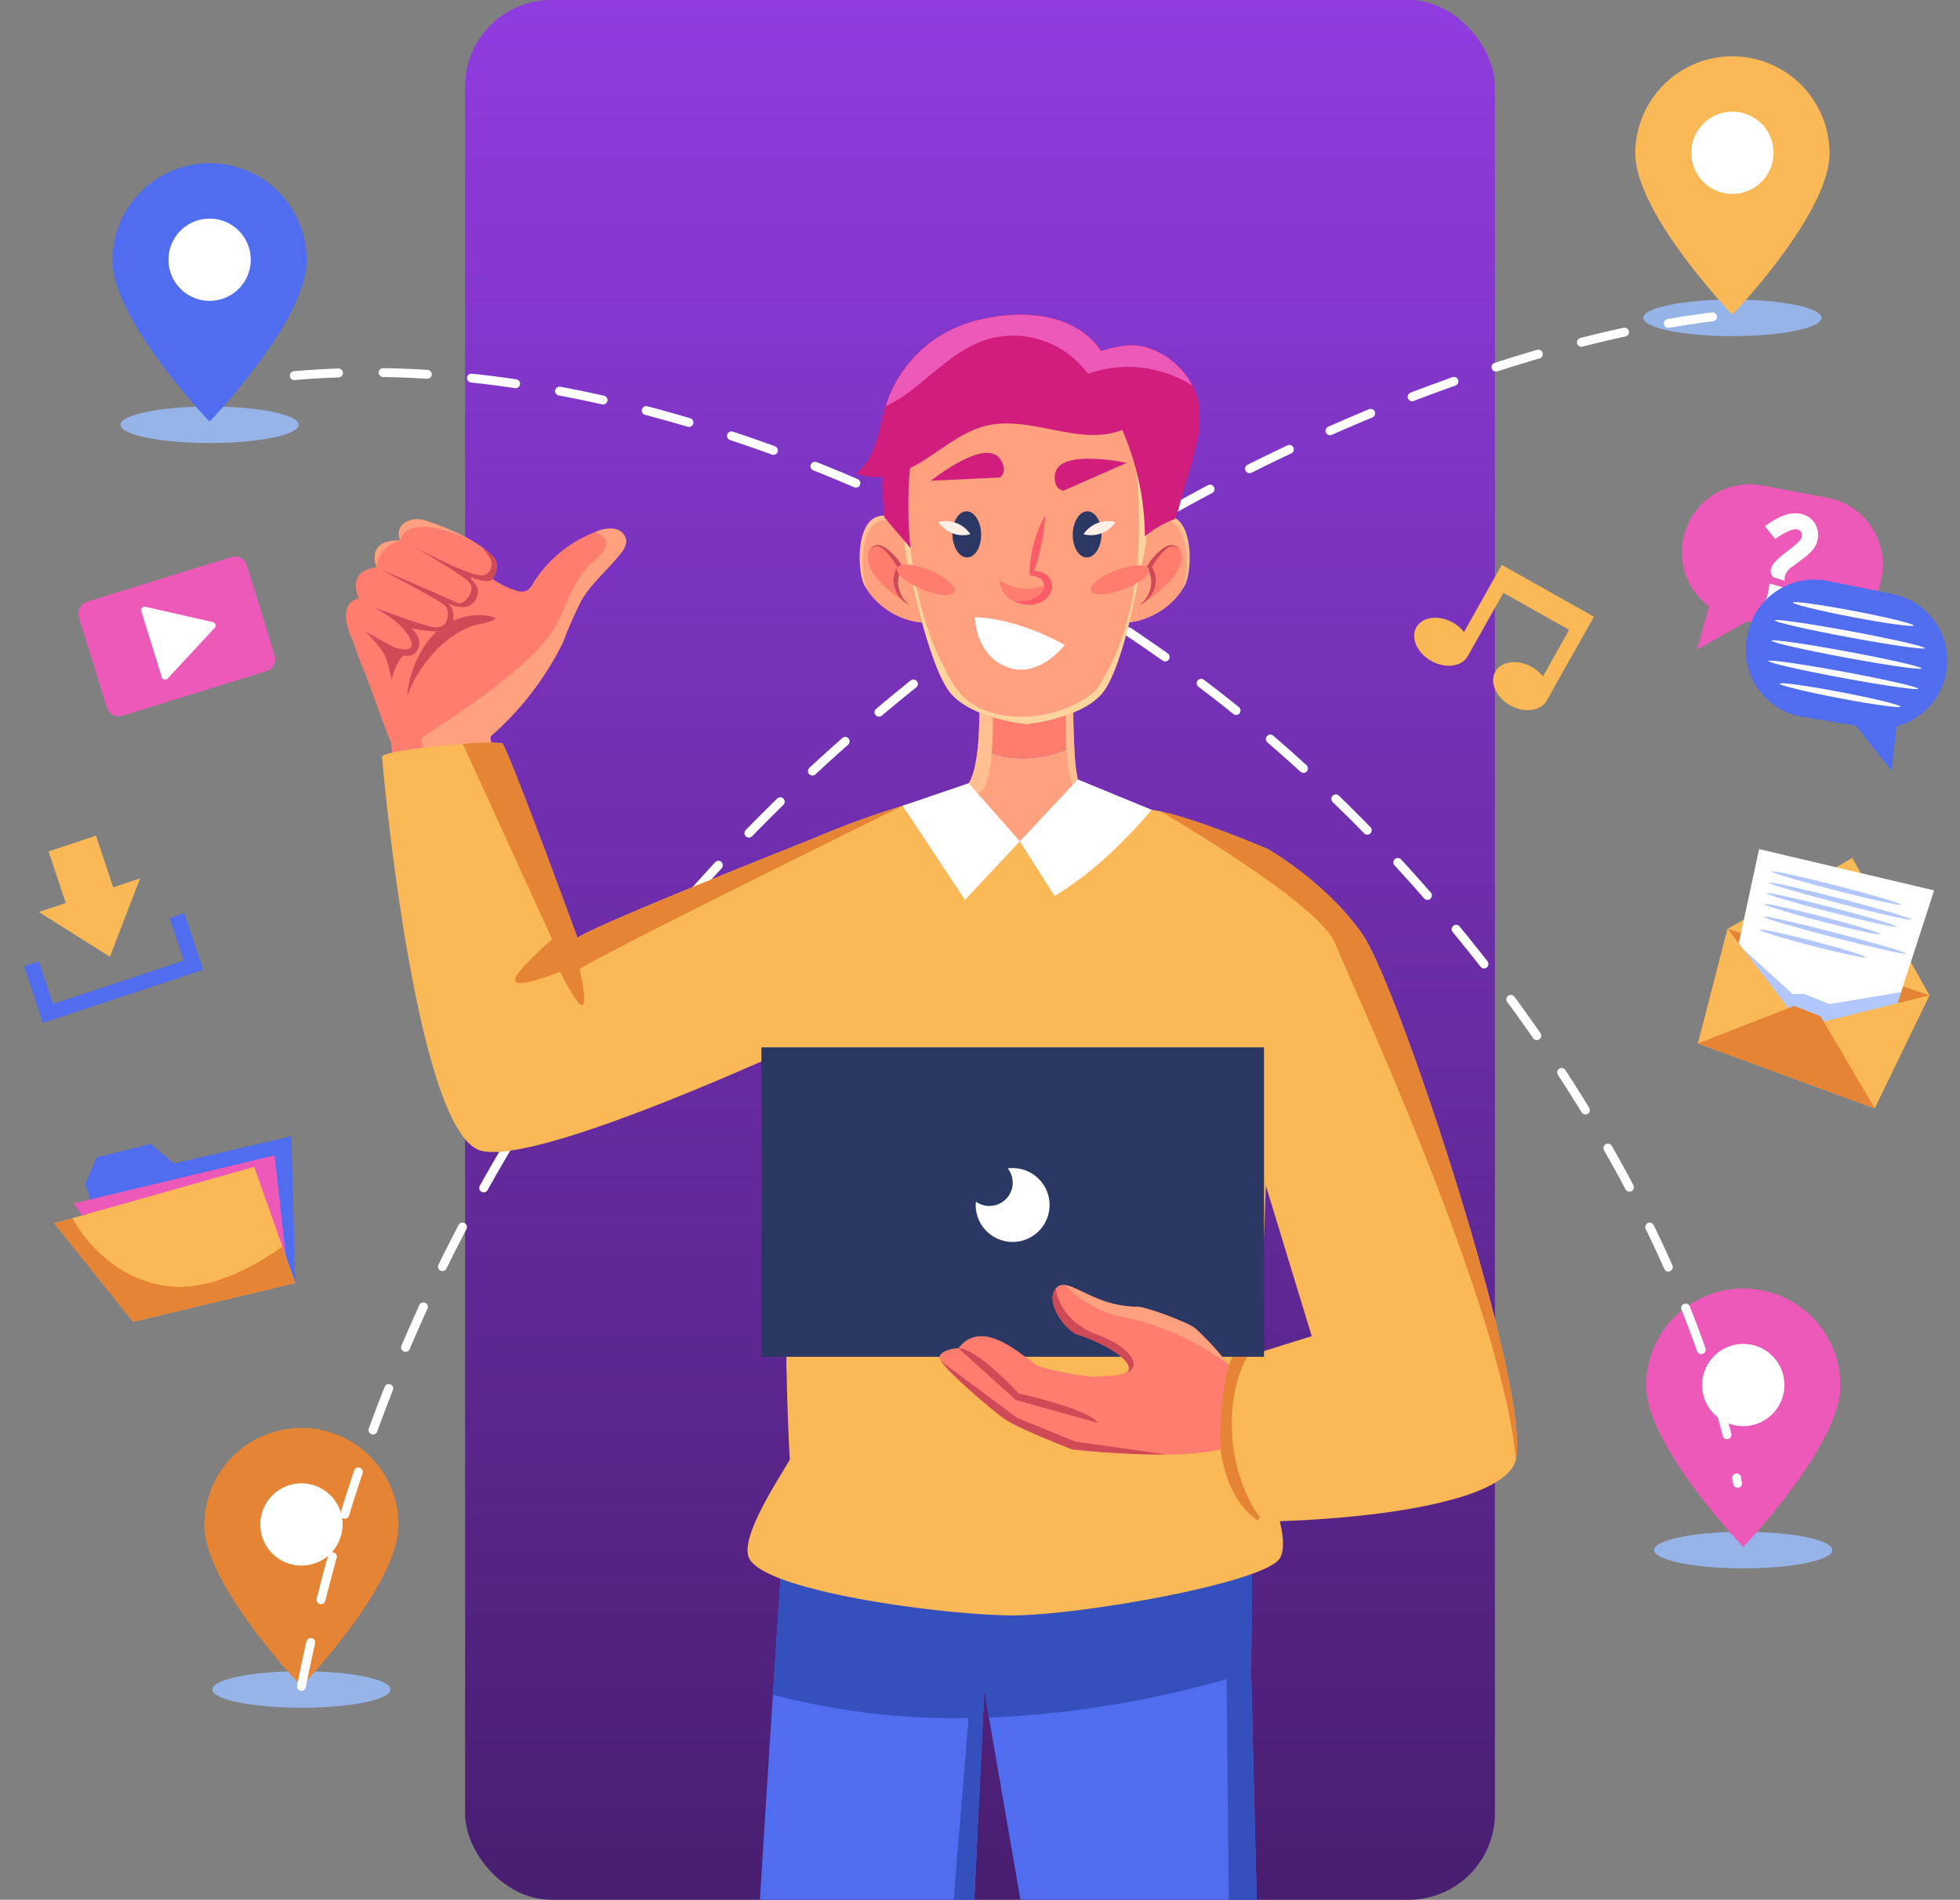 <svg xmlns="http://www.w3.org/2000/svg" xmlns:xlink="http://www.w3.org/1999/xlink" width="295" height="286" viewBox="0 0 295 286">
  <rect x="0" y="0" width="295" height="286" fill="#808080" stroke="none"/>
  <defs>
    <clipPath id="clip-path">
      <rect id="Rectángulo_424329" data-name="Rectángulo 424329" width="295" height="286" transform="translate(-1402 3783)" fill="#fff" stroke="#707070" stroke-width="1"/>
    </clipPath>
    <linearGradient id="linear-gradient" x1="0.5" x2="0.5" y2="1" gradientUnits="objectBoundingBox">
      <stop offset="0" stop-color="#903cdf"/>
      <stop offset="1" stop-color="#481e70"/>
    </linearGradient>
    <clipPath id="clip-path-2">
      <rect id="Rectángulo_424338" data-name="Rectángulo 424338" width="334.363" height="334.363" fill="none"/>
    </clipPath>
  </defs>
  <g id="Enmascarar_grupo_1211603" data-name="Enmascarar grupo 1211603" transform="translate(1402 -3783)" clip-path="url(#clip-path)">
    <rect id="Rectángulo_422735" data-name="Rectángulo 422735" width="155" height="286" rx="13" transform="translate(-1332 3783)" fill="url(#linear-gradient)"/>
    <g id="Grupo_1230899" data-name="Grupo 1230899" transform="translate(766.796 677.296)">
      <path id="Trazado_1064856" data-name="Trazado 1064856" d="M425.4,141.016c0,1.519-6,2.751-13.412,2.751s-13.411-1.232-13.411-2.751,6-2.751,13.411-2.751S425.4,139.5,425.4,141.016" transform="translate(-2320.038 3012.538)" fill="#97b4e8"/>
      <path id="Trazado_1064857" data-name="Trazado 1064857" d="M411.391,83.5a14.615,14.615,0,0,0-14.616,14.615c0,9.071,14.616,24.287,14.616,24.287s14.615-15.217,14.615-24.287A14.615,14.615,0,0,0,411.391,83.5" transform="translate(-2319.441 3030.681)" fill="#fab856"/>
      <path id="Trazado_1064858" data-name="Trazado 1064858" d="M421.754,102.157a6.19,6.19,0,1,1-6.19-6.19,6.19,6.19,0,0,1,6.19,6.19" transform="translate(-2323.615 3026.55)" fill="#fff"/>
      <path id="Trazado_1064859" data-name="Trazado 1064859" d="M103.33,449.8c0,1.519-6,2.751-13.412,2.751s-13.411-1.232-13.411-2.751,6-2.751,13.411-2.751,13.412,1.232,13.412,2.751" transform="translate(-2213.345 2910.244)" fill="#97b4e8"/>
      <path id="Trazado_1064860" data-name="Trazado 1064860" d="M89.323,392.285A14.615,14.615,0,0,0,74.707,406.9c0,9.07,14.616,24.287,14.616,24.287s14.615-15.217,14.615-24.287a14.615,14.615,0,0,0-14.615-14.616" transform="translate(-2212.749 2928.387)" fill="#e58435"/>
      <path id="Trazado_1064861" data-name="Trazado 1064861" d="M99.686,410.946a6.19,6.19,0,1,1-6.19-6.19,6.19,6.19,0,0,1,6.19,6.19" transform="translate(-2216.922 2924.256)" fill="#fff"/>
      <path id="Trazado_1064862" data-name="Trazado 1064862" d="M82.667,165.087c0,1.519-6,2.751-13.412,2.751s-13.412-1.232-13.412-2.751,6.005-2.751,13.412-2.751,13.412,1.232,13.412,2.751" transform="translate(-2206.499 3004.564)" fill="#97b4e8"/>
      <path id="Trazado_1064863" data-name="Trazado 1064863" d="M68.659,107.568a14.616,14.616,0,0,0-14.616,14.616c0,9.07,14.616,24.287,14.616,24.287s14.616-15.217,14.616-24.287a14.615,14.615,0,0,0-14.616-14.616" transform="translate(-2205.903 3022.707)" fill="#506def"/>
      <path id="Trazado_1064864" data-name="Trazado 1064864" d="M79.023,126.228a6.19,6.19,0,1,1-6.19-6.19,6.19,6.19,0,0,1,6.19,6.19" transform="translate(-2210.077 3018.576)" fill="#fff"/>
      <path id="Trazado_1064865" data-name="Trazado 1064865" d="M427.839,418.413c0,1.519-6,2.752-13.412,2.752s-13.412-1.232-13.412-2.752,6.005-2.75,13.412-2.75,13.412,1.232,13.412,2.75" transform="translate(-2320.846 2920.643)" fill="#97b4e8"/>
      <path id="Trazado_1064866" data-name="Trazado 1064866" d="M413.831,360.895a14.615,14.615,0,0,0-14.616,14.615c0,9.071,14.616,24.287,14.616,24.287s14.616-15.217,14.616-24.287a14.615,14.615,0,0,0-14.616-14.615" transform="translate(-2320.25 2938.786)" fill="#ed59b9"/>
      <path id="Trazado_1064867" data-name="Trazado 1064867" d="M424.2,379.555a6.19,6.19,0,1,1-6.19-6.19,6.19,6.19,0,0,1,6.19,6.19" transform="translate(-2324.424 2934.655)" fill="#fff"/>
      <path id="Trazado_1064868" data-name="Trazado 1064868" d="M69.337,196.206l-21.645,6.7a1.9,1.9,0,0,0-1.253,2.377l4.19,13.536a1.9,1.9,0,0,0,2.377,1.253l21.645-6.7a1.9,1.9,0,0,0,1.253-2.377l-4.19-13.535a1.9,1.9,0,0,0-2.377-1.253" transform="translate(-2203.356 2993.372)" fill="#ed59b9"/>
      <path id="Trazado_1064869" data-name="Trazado 1064869" d="M71.275,209.721l-10.133-2.3a.529.529,0,0,0-.622.672l3.073,9.926a.528.528,0,0,0,.893.2l7.06-7.624a.528.528,0,0,0-.271-.875" transform="translate(-2208.041 2989.633)" fill="#fff"/>
      <path id="Trazado_1064870" data-name="Trazado 1064870" d="M372.08,204.678l-9.9-5.569-1.984-1.116-1.741,3.092-3.947,7.015a5.624,5.624,0,0,0-1.676-1.424c-2.135-1.2-4.593-.883-5.49.711s.106,3.861,2.242,5.062,4.593.883,5.49-.712l5.366-9.536,9.9,5.569-3.947,7.014a5.616,5.616,0,0,0-1.676-1.424c-2.135-1.2-4.593-.883-5.49.712s.107,3.861,2.242,5.062,4.593.883,5.49-.711l5.366-9.536,1.741-3.093Z" transform="translate(-2302.958 2992.751)" fill="#fab856"/>
      <path id="Trazado_1064871" data-name="Trazado 1064871" d="M424.935,202.254l-9.731-2.219a10.222,10.222,0,0,1-7.658-12.391h0a10.221,10.221,0,0,1,11.828-7.619l9.8,1.852a10.222,10.222,0,0,1,8.162,11.854l-.066.368a10.222,10.222,0,0,1-12.333,8.156" transform="translate(-2322.912 2998.763)" fill="#ed59b9"/>
      <path id="Trazado_1064872" data-name="Trazado 1064872" d="M412.8,205.617l-2.115,7.648,9.87-5.595Z" transform="translate(-2324.051 2990.226)" fill="#ed59b9"/>
      <path id="Trazado_1064873" data-name="Trazado 1064873" d="M425.953,188.325c1.817-1.349,3.624-2.189,5.248-1.9a3.236,3.236,0,0,1,2.648,4.034c-.278,1.544-1.935,2.575-3.706,3.893a2.574,2.574,0,0,0-1.2,1.543,2.109,2.109,0,0,0-.011.631l-1.648-.5a1.236,1.236,0,0,1-.441-1.184c.149-.832.953-1.546,2.147-2.5,1.17-.934,2.371-1.7,2.516-2.512a.86.86,0,0,0-.734-1.033c-.714-.128-1.909.5-3.284,1.434Zm2.934,9.26a2.491,2.491,0,0,1-.01,1.307,5.194,5.194,0,0,1-.648,1.785l-2.275-.879a7.548,7.548,0,0,0,.576-2.064c.043-.238.073-.519.1-.8Z" transform="translate(-2329.107 2996.602)" fill="#fff"/>
      <path id="Trazado_1064874" data-name="Trazado 1064874" d="M430.239,221.984l9.851,1.6a10.222,10.222,0,0,0,3.658-20.111l-9.774-1.967a10.223,10.223,0,0,0-12.02,7.916l-.077.365a10.223,10.223,0,0,0,8.362,12.195" transform="translate(-2327.684 2991.654)" fill="#506def"/>
      <path id="Trazado_1064875" data-name="Trazado 1064875" d="M451.846,232.015l-.915,7.882L443.888,231Z" transform="translate(-2335.049 2981.816)" fill="#506def"/>
      <path id="Trazado_1064876" data-name="Trazado 1064876" d="M450.421,209.9c-.049.255-4.155-.312-9.173-1.269s-9.045-1.939-9-2.194,4.156.312,9.174,1.269,9.045,1.939,9,2.194" transform="translate(-2331.194 2989.973)" fill="#fff"/>
      <path id="Trazado_1064877" data-name="Trazado 1064877" d="M450.79,214.655c-.047.256-5.146-.475-11.387-1.632s-11.263-2.3-11.215-2.559,5.145.475,11.387,1.632,11.263,2.3,11.215,2.559" transform="translate(-2329.848 2988.637)" fill="#fff"/>
      <path id="Trazado_1064878" data-name="Trazado 1064878" d="M450.04,219.218c-.047.257-5.146-.475-11.387-1.632s-11.263-2.3-11.215-2.559,5.145.475,11.387,1.632,11.263,2.3,11.215,2.559" transform="translate(-2329.599 2987.125)" fill="#fff"/>
      <path id="Trazado_1064879" data-name="Trazado 1064879" d="M449.291,223.782c-.048.256-5.146-.475-11.387-1.632s-11.263-2.3-11.215-2.558,5.145.475,11.387,1.632,11.263,2.3,11.215,2.559" transform="translate(-2329.351 2985.613)" fill="#fff"/>
      <path id="Trazado_1064880" data-name="Trazado 1064880" d="M447.423,228.157c-.049.255-4.155-.312-9.173-1.269s-9.045-1.939-9-2.194,4.156.312,9.173,1.269,9.046,1.939,9,2.194" transform="translate(-2330.2 2983.926)" fill="#fff"/>
      <path id="Trazado_1064881" data-name="Trazado 1064881" d="M415.328,279.919l-4.457,17.256,26.6,9.767,8.249-17.016Z" transform="translate(-2324.111 2965.611)" fill="#e58435"/>
      <path id="Trazado_1064882" data-name="Trazado 1064882" d="M436.31,263.971l-18.774,10.664,30.394,10.007Z" transform="translate(-2326.319 2970.894)" fill="#fab856"/>
      <path id="Trazado_1064883" data-name="Trazado 1064883" d="M416.664,286.665,422,261.975l26.342,6.22-8.566,26.356Z" transform="translate(-2326.03 2971.555)" fill="#fff"/>
      <path id="Trazado_1064884" data-name="Trazado 1064884" d="M446.892,271.991c-.051.2-4.468-.766-9.866-2.152s-9.733-2.671-9.682-2.869,4.468.765,9.866,2.152,9.733,2.671,9.682,2.869" transform="translate(-2329.568 2969.909)" fill="#b3c7ff"/>
      <path id="Trazado_1064885" data-name="Trazado 1064885" d="M445.886,276.918c-.051.2-4.468-.766-9.866-2.152s-9.733-2.671-9.682-2.869,4.468.765,9.866,2.152,9.733,2.671,9.682,2.869" transform="translate(-2329.235 2968.277)" fill="#b3c7ff"/>
      <path id="Trazado_1064886" data-name="Trazado 1064886" d="M448.372,275.085c-.052.2-4.9-.89-10.839-2.429s-10.7-2.948-10.653-3.146,4.9.889,10.839,2.429,10.7,2.948,10.653,3.146" transform="translate(-2329.414 2969.067)" fill="#b3c7ff"/>
      <path id="Trazado_1064887" data-name="Trazado 1064887" d="M447.083,282.74c-.051.2-4.9-.89-10.839-2.43s-10.7-2.947-10.653-3.145,4.9.889,10.839,2.43,10.7,2.947,10.653,3.145" transform="translate(-2328.988 2966.531)" fill="#b3c7ff"/>
      <path id="Trazado_1064888" data-name="Trazado 1064888" d="M443.326,278.887c-.051.2-4.009-.657-8.839-1.911s-8.7-2.429-8.653-2.627,4.008.658,8.839,1.911,8.7,2.43,8.653,2.627" transform="translate(-2329.068 2967.466)" fill="#b3c7ff"/>
      <path id="Trazado_1064889" data-name="Trazado 1064889" d="M440.766,284.258c-.051.2-3.663-.568-8.067-1.709s-7.932-2.23-7.88-2.427,3.663.568,8.067,1.709,7.932,2.229,7.88,2.427" transform="translate(-2328.731 2965.555)" fill="#b3c7ff"/>
      <path id="Trazado_1064890" data-name="Trazado 1064890" d="M428.711,290.9l-1.638.039-8.187-7.415-2.224,10.28,23.115,7.888,3.587-11.038L432.6,292.44Z" transform="translate(-2326.03 2964.417)" fill="#b3c7ff"/>
      <path id="Trazado_1064891" data-name="Trazado 1064891" d="M415.328,279.919l11.334,14.749,19.06-4.743-8.249,17.016-26.6-9.767Z" transform="translate(-2324.111 2965.611)" fill="#fab856"/>
      <path id="Trazado_1064892" data-name="Trazado 1064892" d="M410.87,302.922l14.5-5.655,3.956,1.568,8.151,13.853Z" transform="translate(-2324.111 2959.864)" fill="#e58435"/>
      <path id="Trazado_1064893" data-name="Trazado 1064893" d="M61.22,330.729l-3.486-2.982-8.13,2.074-1.735,4.006L55.1,354.55l24.4-5.829-.584-22.1Z" transform="translate(-2203.858 2950.14)" fill="#506def"/>
      <path id="Trazado_1064894" data-name="Trazado 1064894" d="M77.572,349.036l-2.016-18.128L45.332,338.15l10.917,15.979Z" transform="translate(-2203.017 2948.72)" fill="#ed59b9"/>
      <path id="Trazado_1064895" data-name="Trazado 1064895" d="M77.212,351l-6.181-17.492-30.085,8.5,11.863,14.821Z" transform="translate(-2201.565 2947.857)" fill="#fab856"/>
      <path id="Trazado_1064896" data-name="Trazado 1064896" d="M56.973,355.142c-7.551-1.5-11.653-7.138-13.317-10.064l-2.71.766,11.863,14.821,24.4-5.829-1.941-5.493c-4.188,3-11.488,7.156-18.3,5.8" transform="translate(-2201.564 2944.026)" fill="#e58435"/>
      <path id="Trazado_1064897" data-name="Trazado 1064897" d="M48.652,266.724l-2.582-7.777-7.14,2.371,2.582,7.777-4.046,1.343,10.694,6.741,4.538-11.8Z" transform="translate(-2200.412 2972.559)" fill="#fab856"/>
      <path id="Trazado_1064898" data-name="Trazado 1064898" d="M56.044,277.116l2.131,6.418L38.5,290.065l-2.131-6.418-2.221.738,2.131,6.418.7,2.115L61.1,284.911l-.7-2.115-2.131-6.418Z" transform="translate(-2199.313 2966.784)" fill="#506def"/>
      <g id="Grupo_1230898" data-name="Grupo 1230898" transform="translate(-2188 3058.341)">
        <path id="Trazado_1064854" data-name="Trazado 1064854" d="M311.85,322.257a.669.669,0,0,1-.657-.546c-.048-.264-.1-.528-.15-.791a.669.669,0,1,1,1.313-.255c.052.267.1.535.152.8a.669.669,0,0,1-.536.779.637.637,0,0,1-.122.011m-1.6-7.323a.668.668,0,0,1-.648-.506c-.526-2.1-1.124-4.259-1.777-6.414a.669.669,0,1,1,1.28-.388c.659,2.175,1.263,4.354,1.794,6.477a.668.668,0,0,1-.486.81.657.657,0,0,1-.163.021m-3.869-12.8a.671.671,0,0,1-.631-.447c-.724-2.054-1.513-4.151-2.345-6.234a.669.669,0,0,1,1.242-.5c.839,2.1,1.633,4.214,2.364,6.285a.669.669,0,0,1-.631.891m-4.954-12.424a.67.67,0,0,1-.612-.4c-.887-2-1.834-4.032-2.813-6.041a.669.669,0,0,1,1.2-.586c.986,2.023,1.94,4.071,2.834,6.085a.669.669,0,0,1-.34.882.662.662,0,0,1-.271.058m-5.854-12.024a.668.668,0,0,1-.591-.356c-1.033-1.951-2.115-3.916-3.214-5.842a.669.669,0,1,1,1.161-.663c1.107,1.939,2.2,3.917,3.235,5.88a.668.668,0,0,1-.59.981m-6.629-11.619a.67.67,0,0,1-.571-.32c-1.145-1.872-2.344-3.768-3.564-5.637a.668.668,0,1,1,1.119-.731c1.227,1.879,2.433,3.787,3.586,5.67a.669.669,0,0,1-.222.919.662.662,0,0,1-.348.1m-7.312-11.2a.667.667,0,0,1-.55-.287c-1.266-1.822-2.574-3.649-3.887-5.431a.669.669,0,1,1,1.076-.794c1.321,1.793,2.637,3.631,3.909,5.462a.668.668,0,0,1-.548,1.05m-7.944-10.782a.666.666,0,0,1-.528-.257c-1.363-1.747-2.769-3.5-4.178-5.205a.669.669,0,1,1,1.032-.851c1.416,1.717,2.83,3.478,4.2,5.233a.669.669,0,0,1-.526,1.08m-8.519-10.319a.665.665,0,0,1-.5-.229c-1.455-1.668-2.953-3.338-4.453-4.965a.668.668,0,1,1,.983-.906c1.508,1.636,3.015,3.316,4.478,4.993a.669.669,0,0,1-.5,1.108m-9.065-9.83a.664.664,0,0,1-.479-.2c-1.561-1.6-3.148-3.182-4.719-4.7a.669.669,0,0,1,.931-.962c1.58,1.531,3.176,3.124,4.746,4.732a.669.669,0,0,1-.479,1.136m-9.6-9.3a.67.67,0,0,1-.451-.175c-1.646-1.5-3.325-2.995-4.989-4.426a.669.669,0,0,1,.872-1.014c1.674,1.441,3.364,2.939,5.019,4.452a.669.669,0,0,1-.451,1.163m-10.143-8.723a.667.667,0,0,1-.419-.148c-1.733-1.4-3.5-2.78-5.256-4.1a.669.669,0,0,1,.806-1.067c1.765,1.332,3.545,2.721,5.289,4.13a.668.668,0,0,1-.421,1.188m-10.674-8.057a.664.664,0,0,1-.387-.123c-1.8-1.275-3.649-2.548-5.494-3.784a.669.669,0,1,1,.744-1.111c1.856,1.243,3.714,2.522,5.524,3.8a.668.668,0,0,1-.387,1.214m-11.115-7.444a.662.662,0,0,1-.357-.1c-1.869-1.183-3.78-2.359-5.681-3.5a.669.669,0,1,1,.686-1.148c1.911,1.142,3.832,2.324,5.71,3.513a.669.669,0,0,1-.358,1.234m-11.479-6.86a.658.658,0,0,1-.327-.087c-1.93-1.087-3.9-2.161-5.853-3.2a.668.668,0,1,1,.626-1.181c1.964,1.039,3.943,2.12,5.883,3.212a.669.669,0,0,1-.329,1.252M191.278,177.3a.664.664,0,0,1-.3-.07c-1.993-.988-4.016-1.957-6.011-2.881a.669.669,0,0,1,.562-1.214c2.007.929,4.04,1.9,6.043,2.9a.669.669,0,0,1-.3,1.268m-12.129-5.615a.672.672,0,0,1-.264-.054c-2.038-.877-4.109-1.735-6.157-2.548a.669.669,0,0,1,.494-1.243c2.06.819,4.143,1.681,6.192,2.563a.669.669,0,0,1-.265,1.283m-12.418-4.933a.652.652,0,0,1-.229-.041c-2.091-.761-4.21-1.5-6.3-2.189a.669.669,0,0,1,.42-1.27c2.1.695,4.233,1.436,6.336,2.2a.669.669,0,0,1-.229,1.3m-12.7-4.2a.666.666,0,0,1-.19-.028c-2.136-.633-4.3-1.235-6.421-1.791a.668.668,0,1,1,.338-1.293c2.139.558,4.313,1.165,6.463,1.8a.67.67,0,0,1-.19,1.311m-12.939-3.378a.694.694,0,0,1-.147-.016c-2.182-.491-4.377-.944-6.526-1.346a.669.669,0,0,1,.246-1.315c2.165.406,4.376.862,6.573,1.356a.668.668,0,0,1-.146,1.321m-13.144-2.458a.842.842,0,0,1-.1-.007c-2.209-.327-4.432-.611-6.606-.843a.669.669,0,1,1,.141-1.33c2.192.233,4.433.519,6.661.85a.669.669,0,0,1-.1,1.33M94.609,155.5a.669.669,0,0,1-.058-1.335c2.2-.193,4.454-.329,6.71-.405a.669.669,0,0,1,.045,1.337c-2.233.075-4.466.209-6.638.4l-.059,0m20.043-.193h-.043c-2.228-.14-4.465-.23-6.65-.265a.669.669,0,0,1,.01-1.337h.011c2.205.035,4.464.126,6.713.267a.669.669,0,0,1-.041,1.336" transform="translate(-31.12 -50.919)" fill="#fff"/>
        <path id="Trazado_1064855" data-name="Trazado 1064855" d="M96.232,348.666a.681.681,0,0,1-.132-.013.669.669,0,0,1-.524-.787c.439-2.192.908-4.4,1.395-6.553a.669.669,0,1,1,1.3.294c-.484,2.146-.952,4.34-1.388,6.521a.669.669,0,0,1-.655.537m2.944-13.039a.69.69,0,0,1-.164-.02.669.669,0,0,1-.485-.812c.545-2.161,1.123-4.341,1.719-6.477a.669.669,0,1,1,1.288.359c-.592,2.125-1.168,4.294-1.709,6.444a.669.669,0,0,1-.648.506m3.59-12.875a.646.646,0,0,1-.2-.029.668.668,0,0,1-.443-.835c.653-2.133,1.342-4.28,2.046-6.381a.669.669,0,0,1,1.269.425c-.7,2.09-1.385,4.226-2.036,6.348a.668.668,0,0,1-.639.473m4.245-12.675a.668.668,0,0,1-.629-.9c.764-2.1,1.563-4.207,2.376-6.267A.669.669,0,1,1,110,303.4c-.808,2.048-1.6,4.145-2.363,6.233a.67.67,0,0,1-.629.44m4.9-12.436a.656.656,0,0,1-.261-.054.668.668,0,0,1-.354-.877c.869-2.044,1.779-4.108,2.7-6.132a.669.669,0,0,1,1.217.555c-.92,2.015-1.825,4.067-2.69,6.1a.67.67,0,0,1-.616.407m5.555-12.159a.662.662,0,0,1-.294-.068.669.669,0,0,1-.306-.895c.977-1.995,2-4.007,3.028-5.98a.669.669,0,0,1,1.185.621c-1.027,1.961-2.04,3.964-3.012,5.947a.668.668,0,0,1-.6.375m6.2-11.846a.669.669,0,0,1-.583-.994c1.086-1.946,2.211-3.9,3.344-5.809a.669.669,0,0,1,1.15.683c-1.127,1.9-2.247,3.842-3.327,5.777a.669.669,0,0,1-.584.343m6.825-11.495a.67.67,0,0,1-.565-1.026c1.191-1.889,2.419-3.78,3.651-5.621a.668.668,0,0,1,1.111.743c-1.225,1.832-2.447,3.713-3.631,5.592a.668.668,0,0,1-.566.312m7.432-11.115a.669.669,0,0,1-.546-1.055c1.281-1.809,2.608-3.633,3.945-5.419a.668.668,0,1,1,1.071.8c-1.33,1.778-2.65,3.592-3.924,5.393a.668.668,0,0,1-.546.282m8.011-10.706a.669.669,0,0,1-.524-1.083c1.379-1.745,2.8-3.5,4.224-5.205a.669.669,0,1,1,1.028.857c-1.417,1.7-2.831,3.441-4.2,5.177a.666.666,0,0,1-.525.254m8.561-10.273a.669.669,0,0,1-.5-1.11c1.458-1.66,2.968-3.336,4.488-4.979a.669.669,0,1,1,.982.907c-1.512,1.636-3.015,3.3-4.466,4.955a.668.668,0,0,1-.5.227m9.08-9.817a.669.669,0,0,1-.479-1.135c1.548-1.59,3.142-3.187,4.736-4.745a.668.668,0,0,1,.934.956c-1.586,1.551-3.171,3.139-4.712,4.722a.668.668,0,0,1-.479.2m9.565-9.348a.668.668,0,0,1-.455-1.158c1.624-1.51,3.295-3.025,4.966-4.5a.669.669,0,0,1,.887,1c-1.663,1.471-3.326,2.979-4.942,4.482a.667.667,0,0,1-.455.179m10.018-8.863a.669.669,0,0,1-.431-1.18c1.7-1.431,3.443-2.863,5.181-4.256a.669.669,0,1,1,.837,1.043c-1.729,1.387-3.464,2.812-5.156,4.236a.665.665,0,0,1-.43.157m10.437-8.366a.669.669,0,0,1-.407-1.2c1.764-1.346,3.573-2.693,5.378-4a.669.669,0,1,1,.786,1.082c-1.8,1.3-3.6,2.645-5.352,3.984a.662.662,0,0,1-.4.138m10.823-7.86a.669.669,0,0,1-.381-1.219c1.827-1.261,3.7-2.522,5.561-3.746a.669.669,0,1,1,.734,1.118c-1.854,1.218-3.717,2.473-5.534,3.728a.663.663,0,0,1-.38.119M215.6,178.45a.668.668,0,0,1-.354-1.236c1.879-1.173,3.806-2.345,5.729-3.483a.669.669,0,0,1,.681,1.151c-1.914,1.133-3.833,2.3-5.7,3.467a.665.665,0,0,1-.352.1m11.513-6.816a.669.669,0,0,1-.328-1.252c1.951-1.095,3.931-2.176,5.885-3.214a.669.669,0,0,1,.628,1.182c-1.945,1.033-3.917,2.108-5.859,3.2a.657.657,0,0,1-.326.086m11.818-6.274a.669.669,0,0,1-.3-1.267c1.993-1,4.022-1.986,6.031-2.934a.669.669,0,0,1,.571,1.209c-2,.944-4.018,1.926-6,2.921a.678.678,0,0,1-.3.071m12.1-5.711a.669.669,0,0,1-.271-1.281c2.044-.9,4.118-1.794,6.166-2.641a.669.669,0,0,1,.512,1.235c-2.038.844-4.1,1.728-6.136,2.629a.669.669,0,0,1-.271.058m12.366-5.115a.669.669,0,0,1-.24-1.294c2.094-.8,4.212-1.587,6.295-2.325a.669.669,0,1,1,.447,1.261c-2.072.734-4.179,1.513-6.262,2.314a.666.666,0,0,1-.239.045m12.616-4.469a.669.669,0,0,1-.205-1.305c2.143-.693,4.3-1.357,6.417-1.972a.669.669,0,0,1,.374,1.284c-2.1.612-4.248,1.271-6.38,1.961a.678.678,0,0,1-.205.032m12.854-3.735a.669.669,0,0,1-.165-1.317c2.2-.565,4.4-1.088,6.537-1.553a.669.669,0,0,1,.284,1.307c-2.117.461-4.3.98-6.489,1.541a.646.646,0,0,1-.167.021m13.083-2.841a.669.669,0,0,1-.115-1.327c2.282-.4,4.521-.733,6.655-.994a.669.669,0,1,1,.161,1.327c-2.111.258-4.327.589-6.586.984a.674.674,0,0,1-.115.01" transform="translate(-31.658 -46.764)" fill="#fff"/>
        <g id="Grupo_1230897" data-name="Grupo 1230897">
          <g id="Grupo_1230896" data-name="Grupo 1230896" clip-path="url(#clip-path-2)">
            <path id="Trazado_1064899" data-name="Trazado 1064899" d="M108.3,204.028c-.52,2.165.351,4.4,1.214,6.448,1.563,3.744,2.795,7.783,4.361,11.521l1.129,9.364,11.667-.882,3.43-.259-1.275-9.089a45.609,45.609,0,0,0,10.883-14.083,64.441,64.441,0,0,1,2.889-6.55c1.582-2.6,4-4.58,5.875-6.985a2.94,2.94,0,0,0,.807-1.888,2.094,2.094,0,0,0-1.774-1.761,5.054,5.054,0,0,0-2.633.379c-.091.033-.191.068-.278.11a18.946,18.946,0,0,0-9.315,7.681,2.71,2.71,0,0,1-1.049,1.151,2.228,2.228,0,0,1-1.39,0,12.971,12.971,0,0,1-6.874-5,6.559,6.559,0,0,0-2.576-2.441c-1.634-.607-3.4.379-4.815,1.394a51.179,51.179,0,0,0-7.7,6.8,9.618,9.618,0,0,0-2.575,4.093" transform="translate(-35.826 -62.879)" fill="#ff7d6f"/>
            <path id="Trazado_1064900" data-name="Trazado 1064900" d="M123.448,221.417l2.116,9.531,9.608-.728-1.274-9.088a45.629,45.629,0,0,0,10.883-14.084,64.221,64.221,0,0,1,2.889-6.549c1.582-2.6,4-4.581,5.875-6.986a2.944,2.944,0,0,0,.807-1.888,2.1,2.1,0,0,0-1.774-1.761,5.054,5.054,0,0,0-2.633.379c-.091.033-.191.068-.279.11a3.9,3.9,0,0,1,1.421.913c.863,1.19-.629,2.607-1.737,3.564-2.644,2.292-3.779,5.815-5.264,8.984-2.855,6.1-15.044,13.857-20.639,17.6" transform="translate(-40.895 -62.879)" fill="#ffa07f"/>
            <path id="Trazado_1064901" data-name="Trazado 1064901" d="M125.695,213.639a20.215,20.215,0,0,0-5.326,7.8,16.129,16.129,0,0,1,3.379-8.561,9.588,9.588,0,0,1,8.222-3.553,4.276,4.276,0,0,1,1.694.449c-.825.782-2.894.844-3.994,1.326a15.514,15.514,0,0,0-3.975,2.539" transform="translate(-39.875 -69.325)" fill="#cf4a57"/>
            <path id="Trazado_1064902" data-name="Trazado 1064902" d="M128.645,196.7c-.555.863-3.223-.267-3.223-.267-.3.495,1.658,1.243.836,3.082-1.137,2.541-4.166.944-4.34.85a2.653,2.653,0,0,1,.127,3.791c-.883,1.01-5.651-.033-5.651-.033s1.819,1.337,1,3.176c-.716,1.6-2.775,1.076-4.848-.415q-.231-.171-.441-.3H112.1a4.742,4.742,0,0,0-.736-.4.517.517,0,0,0-.067-.034l-.007-.006c-3-1.285-2.066,3.363-3.658-.1-2.775-6.019.869-6.38.869-6.38-1.8-4.548,2.675-4.694,2.675-4.694-1.451-4.554,3.584-4.02,3.584-4.02-1.043-2.708,1.966-3.711,3.772-3.023a35.939,35.939,0,0,1,7.008,3,16.793,16.793,0,0,1,1.879,1.251,10.155,10.155,0,0,1,1.224,1.09s1.458,1.157,0,3.43" transform="translate(-35.311 -62.185)" fill="#ff7d6f"/>
            <path id="Trazado_1064903" data-name="Trazado 1064903" d="M110.75,212.875s2.842,2.591,3.344,4.347.752,2.98.752,2.98.744-3.4,2.337-3.983a16.088,16.088,0,0,1-6.432-3.344" transform="translate(-36.689 -70.52)" fill="#cf4a57"/>
            <path id="Trazado_1064904" data-name="Trazado 1064904" d="M130.023,198.678c-.555.863-3.223-.267-3.223-.267-.3.495,1.658,1.243.836,3.082-1.137,2.541-4.166.944-4.34.85a2.653,2.653,0,0,1,.127,3.791c-.883,1.01-5.651-.033-5.651-.033s1.819,1.337,1,3.176c-.716,1.6-2.775,1.076-4.848-.415-.154-.114-3.036-2.257-3.176-2.344.512.267,4,2.266,4.6,2.508a6.379,6.379,0,0,0,1.421.251c.414.09,2.006,0,.415-2.341-1.491-2.194-4.741-3.852-5.143-4.052.415.174,5.835,2.257,8.657,2.966,3.009.749,2.789-2.26,2.341-2.989-.435-.709-9.238-5.274-9.827-5.608.629.267,10.693,4.6,11.582,5.049.916.461,2.682-1.8,1.839-2.972-.776-1.1-7.851-5.153-8.687-5.641.93.495,9.606,5.171,10.944,4.387,2.424-1.421-.251-3.845-.251-3.845l.161-.074a10.154,10.154,0,0,1,1.224,1.09s1.458,1.157,0,3.43" transform="translate(-36.689 -64.165)" fill="#cf4a57"/>
            <path id="Trazado_1064905" data-name="Trazado 1064905" d="M116.9,192.539a4.555,4.555,0,0,0-3.584,4.02c-1.451-4.554,3.584-4.02,3.584-4.02" transform="translate(-37.453 -63.777)" fill="#ffa07f"/>
            <path id="Trazado_1064906" data-name="Trazado 1064906" d="M129.484,190.928c-10.345-4.654-10.78.02-10.78.02-1.043-2.708,1.966-3.711,3.772-3.023a35.961,35.961,0,0,1,7.008,3" transform="translate(-39.253 -62.185)" fill="#ffa07f"/>
            <path id="Trazado_1064907" data-name="Trazado 1064907" d="M123.9,250.969l9.606-.726,10.713,24.311a.045.045,0,0,1,.031-.005c1.018-.451,31.039-13.657,38.27-16.9v25.441a83.648,83.648,0,0,1-13.6,6.4s-7.8,3.9-16.685,7.4c-9.656,3.794-18.918,6.055-22.475,3.382-6.84-5.138-11.343-48.89-11.343-48.89Z" transform="translate(-39.228 -82.899)" fill="#ffa07f"/>
            <path id="Trazado_1064908" data-name="Trazado 1064908" d="M118.414,251.739s4.5,43.751,11.343,48.89c3.558,2.672,12.819.412,22.475-3.382-6.737.286-17.97.6-19.321-.409-1.943-1.453-9.014-45.509-9.014-45.509Z" transform="translate(-39.228 -83.259)" fill="#ff7d6f"/>
            <path id="Trazado_1064909" data-name="Trazado 1064909" d="M195.314,261.323v4.61c-7.359,2.781-37.241,11.961-38.27,12.285,1.019-.451,31.039-13.657,38.27-16.9" transform="translate(-52.025 -86.57)" fill="#ffbf90"/>
            <path id="Trazado_1064910" data-name="Trazado 1064910" d="M114.725,240.164c.021,1.2,5.088,57.027,14.983,59.3,7.064,1.624,32.169-8.988,45.9-15.154,5.472-2.469,9.137-4.222,9.137-4.222l3.057-20.84-6.648-5.857-1.229-1.079a.192.192,0,0,1-.1.043c-2,.79-33.975,13.476-35.7,15.048,0,0-10.558-28.845-11.36-29.315a30.282,30.282,0,0,0-5.889.128c-5.269.374-12.162,1.2-12.162,1.945" transform="translate(-38.005 -78.842)" fill="#fab856"/>
            <path id="Trazado_1064911" data-name="Trazado 1064911" d="M288.872,361.87c.727,1.036,8.774,1.6,18.457,1.283,14.332-.47,32.243-2.843,35.193-8.4a3.541,3.541,0,0,0,.342-.876c2.4-10.153-17.634-71.338-23.159-79.171s-14.172-12.729-14.172-12.729l-3.088,6.284-3.356,6.808,6.135,37.534v.011l6.915,22.689s-3.612,1.1-7.973,2.5c-6.263,2-14.086,4.6-15.069,5.386-1.668,1.336-.225,18.682-.225,18.682" transform="translate(-95.504 -86.786)" fill="#fab856"/>
            <path id="Trazado_1064912" data-name="Trazado 1064912" d="M284.129,597.545c-.378.153-.76.3-1.138.438a64.071,64.071,0,0,1-36.369,2.323l-2.494-88.825L232.151,442.2l-.683-4.352-.21,4.378-3.151,66.114,5.825,93.862a32.633,32.633,0,0,1-3.5,1.258c-16.137,4.821-36.923-1.258-36.923-1.258s2.344-82.4,1.915-88.532c-.279-3.988,2.34-45.971,4.212-74.9,1.008-15.6,1.8-27.405,1.8-27.405h70.4l-.219,23.93,1.782,73.048s12.148,88.637,10.732,89.2" transform="translate(-64.104 -136.275)" fill="#506def"/>
            <path id="Trazado_1064913" data-name="Trazado 1064913" d="M274.868,411.363l-.219,23.93a151.8,151.8,0,0,1-39.464,6.907l-.683-4.352-.211,4.379a108.57,108.57,0,0,1-31.625-3.458c1.009-15.6,1.8-27.406,1.8-27.406Z" transform="translate(-67.138 -136.274)" fill="#3350bc"/>
            <path id="Trazado_1064914" data-name="Trazado 1064914" d="M248.867,610.745a32.715,32.715,0,0,1-3.5,1.258l-6.774-95.119,6.555-79.732,1.258,9.239-.21,4.378-3.151,66.114Z" transform="translate(-79.039 -144.817)" fill="#3350bc"/>
            <path id="Trazado_1064915" data-name="Trazado 1064915" d="M320.877,597.545c-.378.153-.76.3-1.138.438l-14.36-89.641-.945-96.977h4.147l-.219,23.93,1.782,73.048s12.148,88.637,10.732,89.2" transform="translate(-100.852 -136.275)" fill="#3350bc"/>
            <path id="Trazado_1064916" data-name="Trazado 1064916" d="M197.193,365.071c2.33,5.076,29.689,8.646,39.692,8.646s38.089-4.905,40.227-8.646c.683-1.186.513-3.259-.032-5.536a60.413,60.413,0,0,0-4.093-10.613c.32-4.018.631-9.073.93-14.737.4-7.652.759-16.405,1.058-25.19v-.011c.514-15.176.823-30.448.759-40.28a76.068,76.068,0,0,0-.449-10.345s-10.153-4.382-16.138-5.675c-.481-.107-.93-.182-1.347-.246l-34.947-1.39s-1.005.3-2.544.78a.132.132,0,0,1-.032.021,127.008,127.008,0,0,0-13.1,4.788.192.192,0,0,1-.1.043,7.884,7.884,0,0,0-2.95,1.955,4.64,4.64,0,0,0-.246,1.325c-.427,3.794-.8,15.058-1.026,28.674-.352,21.32-.331,48.412.481,61.622-1.432,2.575-7.6,11.66-6.145,14.812" transform="translate(-65.252 -83.166)" fill="#fab856"/>
            <path id="Trazado_1064917" data-name="Trazado 1064917" d="M282.52,203a11.323,11.323,0,0,0,7.831-4.414,9.056,9.056,0,0,0,.772-1.175c1.044-1.935,1.289-8.613-1.457-10.14-1.925-1.069-3.3.519-3.958,1.568v0a6.342,6.342,0,0,0-.425.794Z" transform="translate(-93.592 -61.922)" fill="#ffbf90"/>
            <path id="Trazado_1064918" data-name="Trazado 1064918" d="M282.52,203.319a11.323,11.323,0,0,0,7.831-4.414q.186-.285.324-.542c1.043-1.934,1.289-8.613-1.458-10.138a2.624,2.624,0,0,0-3.508.932v0a6.34,6.34,0,0,0-.425.794Z" transform="translate(-93.592 -62.237)" fill="#ffa07f"/>
            <path id="Trazado_1064919" data-name="Trazado 1064919" d="M292,194.78a2.865,2.865,0,0,1-.111,1.618c-.726,2.247-2.948,3.976-5.076,5.583a5.625,5.625,0,0,0,.72-3.514,12.528,12.528,0,0,1-.151-1.245c-.031-1.68,3.78-5.591,4.618-2.442" transform="translate(-95.013 -64.131)" fill="#ff7d6f"/>
            <path id="Trazado_1064920" data-name="Trazado 1064920" d="M285.21,202.612l.121-.07c.077-.047.2-.11.343-.209a4.853,4.853,0,0,0,1.049-.964,4.312,4.312,0,0,0,.853-1.786,3.715,3.715,0,0,0-.292-2.351,2.106,2.106,0,0,0-.158-.293l-.043-.071c-.011-.018,0-.007-.006-.009v0h0s0,0,.006-.012l.034-.065.071-.128c.049-.084.1-.169.148-.251a10.011,10.011,0,0,1,.637-.928c.223-.289.453-.554.681-.8a6.2,6.2,0,0,1,.671-.637,1.5,1.5,0,0,1,.691-.312,1.1,1.1,0,0,1,.591.092.565.565,0,0,1,.265.235.432.432,0,0,1,.038.112.277.277,0,0,0-.007-.12.527.527,0,0,0-.223-.3,1.2,1.2,0,0,0-.679-.207,1.881,1.881,0,0,0-.916.271,5.948,5.948,0,0,0-.829.605,9.014,9.014,0,0,0-.816.78,8.146,8.146,0,0,0-.753.951c-.059.086-.114.174-.169.263l-.082.134-.107.191-.074.134c.019.044.05.088.075.132l.11.189a1.719,1.719,0,0,1,.136.254,3.932,3.932,0,0,1,.365,2.078,4.442,4.442,0,0,1-.552,1.7,4.893,4.893,0,0,1-.8,1.041c-.113.115-.217.195-.28.255l-.1.089" transform="translate(-94.483 -64.116)" fill="#cf4a57"/>
            <path id="Trazado_1064921" data-name="Trazado 1064921" d="M231.537,203a11.323,11.323,0,0,1-7.831-4.414,9.054,9.054,0,0,1-.772-1.175c-1.045-1.935-1.289-8.613,1.457-10.14,1.925-1.069,3.3.519,3.958,1.568v0a6.34,6.34,0,0,1,.425.794Z" transform="translate(-73.61 -61.922)" fill="#ffbf90"/>
            <path id="Trazado_1064922" data-name="Trazado 1064922" d="M231.76,203.319a11.323,11.323,0,0,1-7.831-4.414q-.186-.285-.323-.542c-1.044-1.934-1.289-8.613,1.458-10.138a2.624,2.624,0,0,1,3.508.932v0a6.342,6.342,0,0,1,.425.794Z" transform="translate(-73.833 -62.237)" fill="#ffa07f"/>
            <path id="Trazado_1064923" data-name="Trazado 1064923" d="M224.077,194.78a2.865,2.865,0,0,0,.111,1.618c.726,2.247,2.948,3.976,5.076,5.583a5.625,5.625,0,0,1-.72-3.514,12.524,12.524,0,0,0,.151-1.245c.031-1.68-3.78-5.591-4.618-2.442" transform="translate(-74.207 -64.131)" fill="#ff7d6f"/>
            <path id="Trazado_1064924" data-name="Trazado 1064924" d="M230.645,202.612l-.121-.07c-.077-.047-.2-.11-.343-.209a4.854,4.854,0,0,1-1.049-.964,4.312,4.312,0,0,1-.853-1.786,3.72,3.72,0,0,1,.292-2.351,2.042,2.042,0,0,1,.158-.293l.043-.071c.011-.018,0-.007.006-.009v0h0l-.006-.012-.035-.065-.072-.128c-.048-.084-.1-.169-.146-.251a10.294,10.294,0,0,0-.637-.928c-.223-.289-.453-.554-.681-.8a6.2,6.2,0,0,0-.671-.637,1.5,1.5,0,0,0-.691-.312,1.1,1.1,0,0,0-.591.092.568.568,0,0,0-.265.235.5.5,0,0,0-.039.112.287.287,0,0,1,.008-.12.53.53,0,0,1,.223-.3,1.2,1.2,0,0,1,.679-.207,1.881,1.881,0,0,1,.915.271,5.912,5.912,0,0,1,.829.605,9.014,9.014,0,0,1,.816.78,8.146,8.146,0,0,1,.753.951c.059.086.114.174.17.263l.081.134.107.191.074.134c-.019.044-.05.088-.075.132l-.11.189a1.718,1.718,0,0,0-.136.254,3.932,3.932,0,0,0-.365,2.078,4.442,4.442,0,0,0,.552,1.7,4.894,4.894,0,0,0,.8,1.041c.113.115.217.195.28.255l.1.089" transform="translate(-74.518 -64.116)" fill="#cf4a57"/>
            <path id="Trazado_1064925" data-name="Trazado 1064925" d="M234.521,253.273l.534.8,3.965,6a28.6,28.6,0,0,0,5.964,1.657h.011l5.4-5.772,3.666,5.761a24.767,24.767,0,0,0,10.409-4.393c1.358-1.283,2.522-2.5,3.452-3.495.374-.4.706-.759.984-1.079l-7.823-4.029h-.011l-1.56-.812-1.069-.043-.449-.021-12.718-.459-.972-.042-.972.587-.78.481Z" transform="translate(-77.691 -81.938)" fill="#ffa07f"/>
            <path id="Trazado_1064926" data-name="Trazado 1064926" d="M252.822,235.782a16.959,16.959,0,0,0,10.511-1.668c-.2-4.193-.187-9.256-.187-9.256l-14.158.176a72.776,72.776,0,0,1-.108,8.7,7.853,7.853,0,0,0,3.941,2.047" transform="translate(-82.448 -74.49)" fill="#ff7d6f"/>
            <path id="Trazado_1064927" data-name="Trazado 1064927" d="M249.26,248.9c-1.493-1.09-2.331-2.7-3.337-4.127l.067-.053c1.123-.922,1.664-3.671,1.911-6.589a7.851,7.851,0,0,0,3.941,2.047,16.958,16.958,0,0,0,10.51-1.668,27.1,27.1,0,0,0,.544,5.082,5.809,5.809,0,0,0,2.1,1.926c-2.494,2.53-5.2,4.773-8.463,5.57-2.476.651-4.974-.559-7.27-2.187" transform="translate(-81.468 -78.887)" fill="#ffa07f"/>
            <path id="Trazado_1064928" data-name="Trazado 1064928" d="M234.026,245.4l.32.5h.011l.535.8c3.131-1.817,6.23-3.645,8.09-4.767.342-.214.651-.4.9-.556.193-.118.352-.225.481-.31a2.283,2.283,0,0,0,.748-1.058,18.049,18.049,0,0,0,.887-4.787v-.011c.139-1.721.193-3.591.193-5.3v-.641c-.011-1.7-.043-3.2-.086-4.179v-.011l-2.03.032s.011.15.021.428c0,.106,0,.235.011.385a1.8,1.8,0,0,0,.011.235c.011.588.031,1.4.031,2.341v1.432q-.015.545-.031,1.122v.138c-.021.332-.032.673-.043,1.016-.011.1-.011.193-.021.288-.021.364-.043.738-.075,1.111,0,.064-.011.139-.011.2a1.6,1.6,0,0,0-.021.235v.011c-.011.011-.011.011-.011.021-.011.1-.011.192-.021.278,0,.043-.011.075-.011.118v.021c-.011.075-.021.15-.032.213-.011.139-.021.278-.043.407a.064.064,0,0,1-.011.043c-.021.181-.043.352-.064.524s-.043.342-.075.513c-.011.086-.032.171-.043.245-.01.043-.01.075-.021.107-.032.235-.086.471-.138.695a.182.182,0,0,1-.011.075l-.064.288c-.064.257-.128.5-.2.738-.021.075-.043.139-.064.2a.655.655,0,0,1-.053.128.953.953,0,0,1-.053.16,5.419,5.419,0,0,1-.32.716c-.021.053-.054.1-.075.139s-.064.106-.1.15a.885.885,0,0,0-.085.128,1.6,1.6,0,0,1-.171.2c-.021.021-.043.053-.064.075a2.048,2.048,0,0,1-.16.15.284.284,0,0,1-.064.054h-.011a87.778,87.778,0,0,1-7.951,4.948" transform="translate(-77.527 -74.563)" fill="#ffbf90"/>
            <path id="Trazado_1064929" data-name="Trazado 1064929" d="M268.578,229.557c0,1.624.021,3.409.118,5.076v.011a19.946,19.946,0,0,0,.877,5.44c.053.118.1.225.149.331a1.888,1.888,0,0,0,.257.407,6.677,6.677,0,0,0,1.528,1.261.011.011,0,0,0,.011.011,80.961,80.961,0,0,0,7.684,4.285c.374-.4.7-.759.983-1.079.053-.053.1-.107.139-.15a96.252,96.252,0,0,1-9.918-5.953c-.021-.075-.043-.149-.064-.235l-.032-.128c-.011-.043-.021-.1-.032-.139s-.021-.1-.032-.149a.939.939,0,0,1-.021-.182.535.535,0,0,1-.021-.128c-.01-.032-.01-.075-.021-.107-.042-.289-.074-.6-.106-.94a6.966,6.966,0,0,1-.064-.695.252.252,0,0,1-.011-.086c-.021-.224-.031-.438-.053-.673-.011-.192-.021-.385-.032-.588s-.021-.406-.032-.619c-.011-.107-.011-.214-.021-.321v-.1c-.011-.106-.011-.224-.021-.342s-.011-.246-.011-.374c-.011-.235-.021-.47-.032-.694s-.011-.481-.021-.716v-.043c0-.1-.011-.193-.011-.288v-.033c0-.117-.011-.235-.011-.352s-.011-.213-.011-.32c0-.214-.011-.417-.011-.62,0-.064-.011-.128-.011-.182v-.438c-.011-.128-.011-.267-.011-.4a.973.973,0,0,0-.011-.181.231.231,0,0,0,0-.086c0-.363-.011-.706-.011-1.037v-.15c-.01-.374-.01-.727-.01-1.047v-.342c-.011-.994-.011-1.614-.011-1.614l-.951.011c-.043.866-.1,2.138-.118,3.6-.011.352-.011.706-.011,1.079Z" transform="translate(-88.973 -74.489)" fill="#ffbf90"/>
            <path id="Trazado_1064930" data-name="Trazado 1064930" d="M232.885,184.7s3.016,15.336,6.412,19.126,11.285,4.507,11.285,4.507,7.889-.718,11.279-4.507,5.941-19.168,5.941-19.168a20,20,0,0,0,.837-4.472v-.028a61.327,61.327,0,0,0,.021-8.916s-.176-8.909-4.493-12.7c-1.849-1.624-4.605-1.856-7.158-1.59a62.336,62.336,0,0,1-12.86,0c-2.553-.267-5.308-.035-7.158,1.59-2.173,1.905-3.3,5.112-3.875,7.819a28.438,28.438,0,0,0-.619,4.88s-1.167,8.909.387,13.458" transform="translate(-76.881 -51.965)" fill="#ffa07f"/>
            <path id="Trazado_1064931" data-name="Trazado 1064931" d="M239.532,204.087c4.3,7.287,16.805,5.63,21.656.779,7.628-11.607,7.254-27.6,4.631-42.545,2.713,4.256,2.841,10.73,2.841,10.73s.7,8.864-.859,13.418c0,0-2.547,15.379-5.939,19.167s-11.283,4.51-11.283,4.51-7.89-.722-11.283-4.51-6.408-19.122-6.408-19.122c-1.071-3.129-.855-8.313-.614-11.251.87,9.571,1.436,18.95,7.258,28.825" transform="translate(-76.881 -53.773)" fill="#ffd39c"/>
            <path id="Trazado_1064932" data-name="Trazado 1064932" d="M274.229,201.9c.3.8,2.5.718,4.908-.185s4.123-2.283,3.823-3.083-2.5-.717-4.908.185-4.123,2.283-3.823,3.083" transform="translate(-90.834 -65.619)" fill="#ff7d6f"/>
            <path id="Trazado_1064933" data-name="Trazado 1064933" d="M230.623,198.42c-.328.789,1.332,2.23,3.709,3.22s4.569,1.153,4.9.364-1.331-2.231-3.709-3.22-4.569-1.153-4.9-.364" transform="translate(-76.386 -65.566)" fill="#ff7d6f"/>
            <path id="Trazado_1064934" data-name="Trazado 1064934" d="M238.239,176.971s8.142-6.543,10.4-3.288c1.32,1.9,0,2.795,0,2.795Z" transform="translate(-78.923 -57.236)" fill="#d11e7d"/>
            <path id="Trazado_1064935" data-name="Trazado 1064935" d="M253.6,201.282a6.876,6.876,0,0,0,7.373.595,3.923,3.923,0,0,1-3.918,3.094,4.01,4.01,0,0,1-3.455-3.689" transform="translate(-84.012 -66.68)" fill="#ff7d6f"/>
            <path id="Trazado_1064936" data-name="Trazado 1064936" d="M258.752,199.708a5.046,5.046,0,0,0,1.62-.6,2.25,2.25,0,0,0,1.145-1.362,1.323,1.323,0,0,0-.639-1.4,2.455,2.455,0,0,0-1.088-.41,2.652,2.652,0,0,0-.437-.029c-.009-.181-.006-.377-.006-.6a18.19,18.19,0,0,1,.445-3.585,17.739,17.739,0,0,1,1.892-4.887,33.785,33.785,0,0,1-.769,5.138c-.276,1.253-.611,2.373-.893,3.249a2.576,2.576,0,0,1,1.337.28,2.513,2.513,0,0,1,1.04.92,2.084,2.084,0,0,1,.239,1.566A2.9,2.9,0,0,1,260.8,200a4.284,4.284,0,0,1-2.036.284,3.9,3.9,0,0,1-1.3-.34c-.209-.1-.344-.181-.405-.215a4.891,4.891,0,0,0,1.693-.017" transform="translate(-85.157 -61.893)" fill="#fc5b68"/>
            <path id="Trazado_1064937" data-name="Trazado 1064937" d="M248.14,209.779s5.657-.144,13.525,4.159c0,0-3.861,5.157-8.669,3.349s-4.856-7.508-4.856-7.508" transform="translate(-82.202 -69.494)" fill="#fff"/>
            <path id="Trazado_1064938" data-name="Trazado 1064938" d="M276.926,174.717s-10.2-2.231-10.779,1.691c-.335,2.29,1.242,2.5,1.242,2.5Z" transform="translate(-88.153 -57.67)" fill="#d11e7d"/>
            <path id="Trazado_1064939" data-name="Trazado 1064939" d="M274.484,189.451c-.041,1.917-1.043,3.451-2.237,3.425s-2.129-1.6-2.087-3.519,1.043-3.451,2.238-3.425,2.128,1.6,2.086,3.519" transform="translate(-89.497 -61.594)" fill="#2a3863"/>
            <path id="Trazado_1064940" data-name="Trazado 1064940" d="M277.392,188.3a4.45,4.45,0,0,1-4.813,1.828,4.448,4.448,0,0,1,4.813-1.828" transform="translate(-90.298 -62.339)" fill="#fff0e7"/>
            <path id="Trazado_1064941" data-name="Trazado 1064941" d="M243.082,189.451c.041,1.917,1.043,3.451,2.238,3.425s2.128-1.6,2.086-3.519-1.043-3.451-2.237-3.425-2.129,1.6-2.087,3.519" transform="translate(-80.527 -61.594)" fill="#2a3863"/>
            <path id="Trazado_1064942" data-name="Trazado 1064942" d="M239.933,188.3a4.45,4.45,0,0,0,4.813,1.828,4.448,4.448,0,0,0-4.813-1.828" transform="translate(-79.484 -62.339)" fill="#fff0e7"/>
            <path id="Trazado_1064943" data-name="Trazado 1064943" d="M292.82,187.8a.5.5,0,0,0,.133-.122c.1-.036.2-.083.3-.117l-.429.239" transform="translate(-97.004 -62.135)" fill="#3f0727"/>
            <path id="Trazado_1064944" data-name="Trazado 1064944" d="M225.44,166.039a43.474,43.474,0,0,0,.225,6.145c1.421,1.721,2.5,2.907,3.911,4.628a63.908,63.908,0,0,1-.075-12.044,21.685,21.685,0,0,0,2.084-1.165c3.057-1.923,5.91-4.382,9.426-5.226,6.712-1.6,14.033,3.2,20.434.631a40.5,40.5,0,0,1,3.409,16.031,15.025,15.025,0,0,1,4.424-2.565c.556-.663,1.079-3.409,1.3-4.072.513-1.56,1.015-3.142,1.41-4.735.2-.78.407-1.635.6-2.512a15.031,15.031,0,0,0,.2-6.84,11.515,11.515,0,0,0-5.258-6.647c-3.238-1.924-5.845-1.582-9.277-.534-4.093-6.124-12.942-6.273-19.322-4.425a19.129,19.129,0,0,0-12.782,11.8c-.887,2.629-1.261,5.653-2.426,8.08a7.646,7.646,0,0,1-2.362,2.95,7.579,7.579,0,0,0,4.072.5" transform="translate(-73.334 -46.932)" fill="#d11e7d"/>
            <path id="Trazado_1064945" data-name="Trazado 1064945" d="M224.9,162.586c1.3-.79,2.543-1.689,3.74-2.586,3.591-2.694,7.225-5.654,11.617-6.584,3.73-.78,7.588,0,11.372.481s8.25.738,11.553-1.176c2.276,1.7,3.965,4.05,6.091,5.932a11.2,11.2,0,0,0,4.488,2.5,15.032,15.032,0,0,0,.2-6.84,10.044,10.044,0,0,0-.78-1.967,11.861,11.861,0,0,0-4.478-4.681c-3.239-1.924-5.846-1.582-9.277-.534-4.093-6.124-12.943-6.273-19.322-4.425a19.131,19.131,0,0,0-12.782,11.8c-.107.31-.2.631-.3.962-.684,2.383-1.1,4.981-2.127,7.118" transform="translate(-74.504 -46.932)" fill="#d11e7d"/>
            <path id="Trazado_1064946" data-name="Trazado 1064946" d="M228.081,155.469a22.03,22.03,0,0,0,3.655-2.276c3.74-2.821,7.118-6.391,11.585-7.8a13.887,13.887,0,0,1,15.175,5.173,18.1,18.1,0,0,1,15.742,1.785,11.86,11.86,0,0,0-4.478-4.681c-3.239-1.924-5.846-1.582-9.277-.534-4.093-6.124-12.942-6.273-19.323-4.425a19.128,19.128,0,0,0-12.781,11.8c-.107.31-.2.631-.3.962" transform="translate(-75.557 -46.932)" fill="#ed59b9"/>
            <path id="Trazado_1064947" data-name="Trazado 1064947" d="M258.254,255.611l3.666,5.76,1.582,2.469a52.269,52.269,0,0,0,8.828-6.861c1.358-1.283,2.522-2.5,3.452-3.495.374-.4.7-.759.983-1.079.053-.053.1-.107.139-.15.759-.866,1.186-1.39,1.186-1.39l-11.1-4.563-.833.887-.3.31-6.027,6.444Z" transform="translate(-85.553 -81.594)" fill="#fff"/>
            <path id="Trazado_1064948" data-name="Trazado 1064948" d="M231.869,250.537l1.442,2.169.321.5h.011l.534.8,3.965,6,3.12,4.7,2.843-3.046h.011l5.4-5.771-2.052-2.33-4.3-4.874-.716-.823-.631-.716Z" transform="translate(-76.812 -81.874)" fill="#fff"/>
            <path id="Trazado_1064949" data-name="Trazado 1064949" d="M305.593,374.358c.6-1.15,2.37-.125,1.745,1.02-3.835,7.028-2.792,17.72,1.79,24.124.194.271-.2.671-.469.468-6.959-5.187-6.723-18.612-3.066-25.612" transform="translate(-100.4 -123.849)" fill="#e58435"/>
            <rect id="Rectángulo_424337" data-name="Rectángulo 424337" width="75.642" height="46.582" transform="translate(133.808 205.033)" fill="#2a3863"/>
            <path id="Trazado_1064950" data-name="Trazado 1064950" d="M250.378,339.472a3.5,3.5,0,0,0,2.771-5.651,5.558,5.558,0,1,1-4.828,5.5c0-.166.034-.321.048-.483a3.492,3.492,0,0,0,2.01.637" transform="translate(-82.262 -110.562)" fill="#fff"/>
            <path id="Trazado_1064951" data-name="Trazado 1064951" d="M282.482,384.857a39.093,39.093,0,0,1-8.092.763h-.007a129.3,129.3,0,0,1-14.177-.769S252.7,382,250.1,380.344c-1.337-.856-8.165-6.606-9.7-8.78-.916-1.3,1.5-1.94,2.628-1.94,3.725-4.834,9.824,1.378,11.75,2.522,1.043.615,7.356,1.8,8.526,1.759,2.508-.087,4.139-.221,4.9-.6a.7.7,0,0,0,.468-.882c-.609-2.133-6-4.361-7.7-4.868-1.625-.481-4.674-4.394-3.5-6.594l.02-.033.194-.294a1.414,1.414,0,0,1,1.378-.529v.007c2.04.24,5.443,3.263,10.887,3.263,1.264,0,7.383,2.246,8.693,3.229a40.614,40.614,0,0,1,5.1,5.591,42.2,42.2,0,0,0-1.251,12.665" transform="translate(-79.571 -119.287)" fill="#ff7d6f"/>
            <path id="Trazado_1064952" data-name="Trazado 1064952" d="M244.428,374.349l8.655,7.791,12.291,3.427c-1.087-2.006-11.9-4.43-11.9-4.43s-6.157-6.771-9.047-6.788" transform="translate(-80.973 -124.012)" fill="#cf4a57"/>
            <path id="Trazado_1064953" data-name="Trazado 1064953" d="M274.485,391.307a129.113,129.113,0,0,1-14.177-.769s-7.51-2.855-10.111-4.507c-1.337-.856-8.165-6.607-9.7-8.78l11.435,8.513,8.74,3.578Z" transform="translate(-79.672 -124.973)" fill="#cf4a57"/>
            <path id="Trazado_1064954" data-name="Trazado 1064954" d="M276.62,373.572a.7.7,0,0,0,.468-.882c-.609-2.133-6-4.361-7.7-4.868-1.625-.481-4.674-4.394-3.5-6.594l.02-.033.194-.294s.334,4.748,6.3,6.974,6.36,5.25,4.226,5.7" transform="translate(-87.993 -119.557)" fill="#cf4a57"/>
            <path id="Trazado_1064955" data-name="Trazado 1064955" d="M316.191,273.339c-2.431-6.056-26.249-19.849-26.249-19.849,5.985,1.293,16.138,5.675,16.138,5.675s8.657,4.884,14.172,12.728,25.563,69.018,23.159,79.171c-2.108-23.27-24.788-71.669-27.219-77.725" transform="translate(-96.05 -83.975)" fill="#e58435"/>
            <path id="Trazado_1064956" data-name="Trazado 1064956" d="M140.8,273.956c.673.994,6.754-1.475,6.754-1.475s2.533,5.279,3.334,5.012-.417-5.354-.417-5.354c.427-.631,18.254-9.576,32.19-16.5,1.572-.78,3.089-1.539,4.521-2.244,6.519-3.239,11.414-5.643,11.874-5.867a126.854,126.854,0,0,0-13.1,4.788.2.2,0,0,1-.1.042c-2,.791-33.975,13.477-35.7,15.048,0,0-10.559-28.845-11.36-29.315a30.251,30.251,0,0,0-5.889.128l13.434,29.39s-6.209,5.344-5.546,6.348" transform="translate(-44.03 -78.842)" fill="#e58435"/>
            <path id="Trazado_1064957" data-name="Trazado 1064957" d="M293.073,372.2a38.3,38.3,0,0,0-16.029-7.262,16.877,16.877,0,0,1-8.653-4.821c2.04.24,5.443,3.263,10.887,3.263,1.264,0,7.383,2.246,8.693,3.229a40.647,40.647,0,0,1,5.1,5.591" transform="translate(-88.911 -119.299)" fill="#ffa07f"/>
          </g>
        </g>
      </g>
    </g>
  </g>
</svg>
